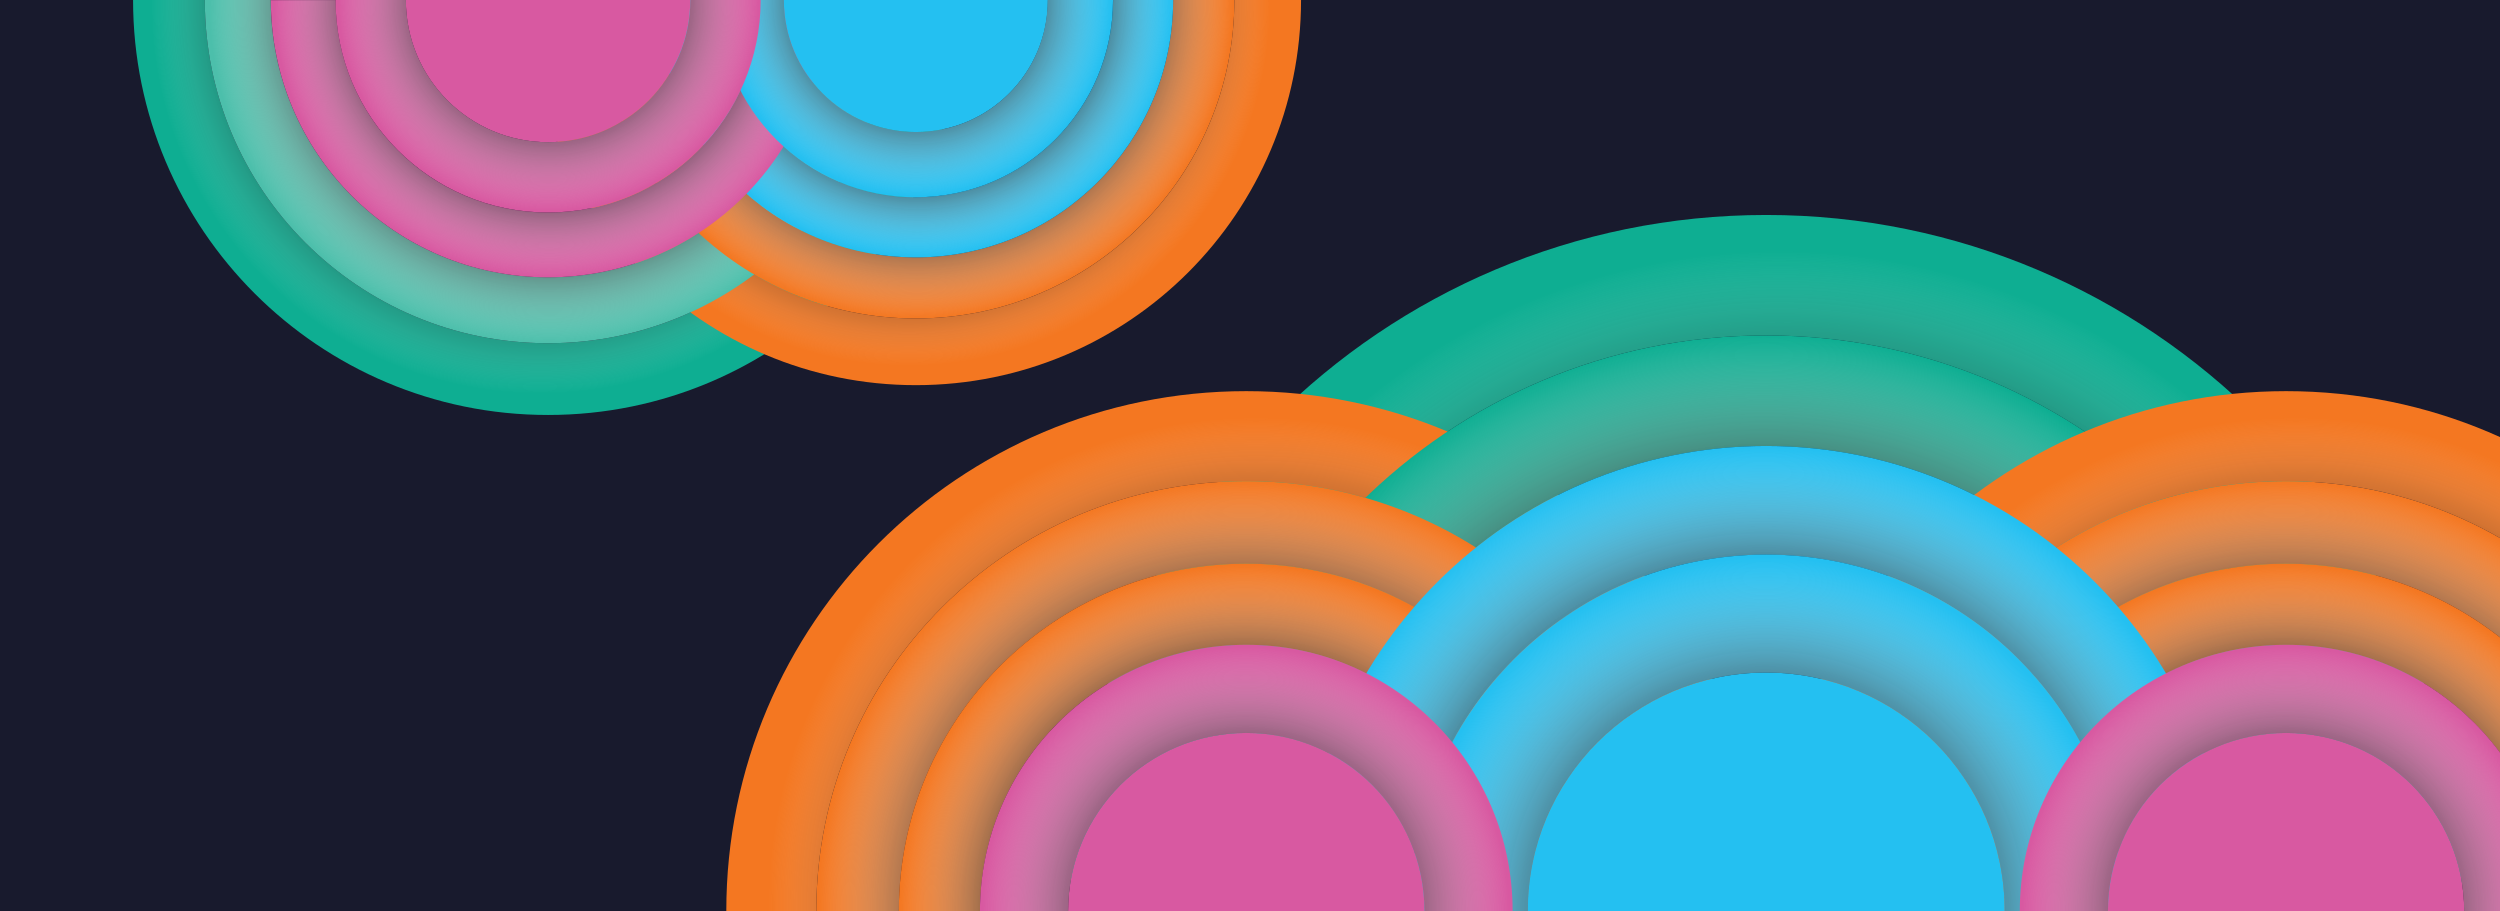 <?xml version="1.0" encoding="utf-8"?><svg version="1.1" id="Layer_1" xmlns="http://www.w3.org/2000/svg" xmlns:xlink="http://www.w3.org/1999/xlink" x="0px" y="0px"
	 viewBox="0 0 1920 700" style="enable-background:new 0 0 1920 700;" xml:space="preserve"><style>.a{stop-color:#000;stop-opacity:0.4;}.b{stop-color:#FFF;stop-opacity:0;}.c{stop-color:#000;}</style><style type="text/css">  
	.st0{clip-path:url(#SVGID_2_);}
	.st1{fill:#181A2D;}
	.st2{fill:#0EAE92;}
	.st3{fill:url(#SVGID_3_);}
	.st4{fill:#F47721;}
	.st5{fill:url(#SVGID_4_);}
	.st6{fill:url(#SVGID_5_);}
	.st7{fill:url(#SVGID_6_);}
	.st8{fill:url(#SVGID_7_);}
	.st9{fill:url(#SVGID_8_);}
	.st10{fill:url(#SVGID_9_);}
	.st11{fill:url(#SVGID_10_);}
	.st12{fill:#24C0F1;}
	.st13{fill:url(#SVGID_11_);}
	.st14{fill:url(#SVGID_12_);}
	.st15{fill:#D859A1;}
	.st16{fill:url(#SVGID_13_);}
	.st17{fill:url(#SVGID_14_);}
	.st18{fill:url(#SVGID_15_);}
	.st19{fill:url(#SVGID_16_);}
	.st20{fill:#4CBFAB;}
	.st21{fill:url(#SVGID_17_);}
	.st22{fill:url(#SVGID_18_);}
	.st23{fill:url(#SVGID_19_);}
	.st24{fill:url(#SVGID_20_);}
	.st25{fill:url(#SVGID_21_);}
	.st26{fill:url(#SVGID_22_);}
</style><title>  INN-Lab-Hero</title><defs><rect id="SVGID_1_" y="-1" width="1920" height="702.1"/></defs><clipPath id="SVGID_2_"><use xlink:href="#SVGID_1_"/></clipPath><g class="st0"><g id="Background"><rect y="-1" class="st1" width="1920" height="702.1"/></g><g id="Texture"><path class="st2" d="M1356.4 165.1c-295.2 0-534.6 239.4-534.6 534.6h92.5c0-244.2 197.9-442.1 442.1-442.1s442.1 197.9 442.1 442.1h92.5C1891 404.5 1651.7 165.1 1356.4 165.1z"/><radialGradient id="SVGID_3_" cx="1366.56" cy="8.28" r="501.23" gradientTransform="matrix(1 0 0 -1 0 702)" gradientUnits="userSpaceOnUse"><stop offset="0.78" class="a"/><stop offset="1" class="b"/></radialGradient><path class="st3" d="M1356.4 165.1c-295.2 0-534.6 239.4-534.6 534.6h92.5c0-244.2 197.9-442.1 442.1-442.1s442.1 197.9 442.1 442.1h92.5C1891 404.5 1651.7 165.1 1356.4 165.1z"/><path class="st4" d="M957.1 300.4c-220.5 0-399.3 178.8-399.3 399.3h69.1c0-182.4 147.8-330.2 330.2-330.2s330.2 147.8 330.2 330.2h69.1C1356.4 479.2 1177.7 300.4 957.1 300.4z"/><radialGradient id="SVGID_4_" cx="964.71" cy="6.77" r="374.35" gradientTransform="matrix(1 0 0 -1 0 702)" gradientUnits="userSpaceOnUse"><stop offset="0.78" class="a"/><stop offset="1" class="b"/></radialGradient><path class="st5" d="M957.1 300.4c-220.5 0-399.3 178.8-399.3 399.3h69.1c0-182.4 147.8-330.2 330.2-330.2s330.2 147.8 330.2 330.2h69.1C1356.4 479.2 1177.7 300.4 957.1 300.4z"/><path class="st2" d="M1356.4 342.5c197.3 0 357.2 159.9 357.2 357.2h84.9c0-244.2-197.9-442.1-442.1-442.1S914.3 455.5 914.3 699.7h84.9C999.2 502.4 1159.1 342.5 1356.4 342.5z"/><radialGradient id="SVGID_5_" cx="1354.6" cy="6.78" r="438.22" gradientTransform="matrix(1 0 0 -1 0 702)" gradientUnits="userSpaceOnUse"><stop offset="0.64" class="c"/><stop offset="1" class="b"/></radialGradient><path class="st6" d="M1356.4 342.5c197.3 0 357.2 159.9 357.2 357.2h84.9c0-244.2-197.9-442.1-442.1-442.1S914.3 455.5 914.3 699.7h84.9C999.2 502.4 1159.1 342.5 1356.4 342.5z"/><path class="st4" d="M957.1 432.9c147.3 0 266.8 119.4 266.8 266.8h63.4c0-182.4-147.8-330.2-330.2-330.2S626.9 517.3 626.9 699.7h63.4C690.3 552.4 809.8 432.9 957.1 432.9z"/><radialGradient id="SVGID_6_" cx="955.78" cy="5.65" r="327.29" gradientTransform="matrix(1 0 0 -1 0 702)" gradientUnits="userSpaceOnUse"><stop offset="0.64" class="c"/><stop offset="1" class="b"/></radialGradient><path class="st7" d="M957.1 432.9c147.3 0 266.8 119.4 266.8 266.8h63.4c0-182.4-147.8-330.2-330.2-330.2S626.9 517.3 626.9 699.7h63.4C690.3 552.4 809.8 432.9 957.1 432.9z"/><path class="st4" d="M1755.7 432.9c147.3 0 266.8 119.4 266.8 266.8h63.4c0-182.4-147.8-330.2-330.2-330.2s-330.2 147.8-330.2 330.2h63.4C1488.9 552.4 1608.3 432.9 1755.7 432.9z"/><radialGradient id="SVGID_7_" cx="1754.34" cy="5.65" r="327.29" gradientTransform="matrix(1 0 0 -1 0 702)" gradientUnits="userSpaceOnUse"><stop offset="0.64" class="c"/><stop offset="1" class="b"/></radialGradient><path class="st8" d="M1755.7 432.9c147.3 0 266.8 119.4 266.8 266.8h63.4c0-182.4-147.8-330.2-330.2-330.2s-330.2 147.8-330.2 330.2h63.4C1488.9 552.4 1608.3 432.9 1755.7 432.9z"/><path class="st4" d="M1755.7 300.4c-220.5 0-399.3 178.8-399.3 399.3h69.1c0-182.4 147.8-330.2 330.2-330.2s330.2 147.8 330.2 330.2h69.1C2155 479.2 1976.2 300.4 1755.7 300.4z"/><radialGradient id="SVGID_8_" cx="1763.27" cy="6.77" r="374.35" gradientTransform="matrix(1 0 0 -1 0 702)" gradientUnits="userSpaceOnUse"><stop offset="0.78" class="a"/><stop offset="1" class="b"/></radialGradient><path class="st9" d="M1755.7 300.4c-220.5 0-399.3 178.8-399.3 399.3h69.1c0-182.4 147.8-330.2 330.2-330.2s330.2 147.8 330.2 330.2h69.1C2155 479.2 1976.2 300.4 1755.7 300.4z"/><path class="st4" d="M957.1 432.9c-147.3 0-266.8 119.4-266.8 266.8h62.3c0-113 91.6-204.5 204.5-204.5s204.5 91.6 204.5 204.5h62.3C1223.9 552.4 1104.5 432.9 957.1 432.9z"/><radialGradient id="SVGID_9_" cx="955.71" cy="3.59" r="264.91" gradientTransform="matrix(1 0 0 -1 0 702)" gradientUnits="userSpaceOnUse"><stop offset="0.6" class="c"/><stop offset="1" class="b"/></radialGradient><path class="st10" d="M957.1 432.9c-147.3 0-266.8 119.4-266.8 266.8h62.3c0-113 91.6-204.5 204.5-204.5s204.5 91.6 204.5 204.5h62.3C1223.9 552.4 1104.5 432.9 957.1 432.9z"/><path class="st4" d="M1755.7 432.9c-147.3 0-266.8 119.4-266.8 266.8h62.3c0-113 91.6-204.5 204.5-204.5s204.5 91.6 204.5 204.5h62.3C2022.5 552.4 1903 432.9 1755.7 432.9z"/><radialGradient id="SVGID_10_" cx="1754.26" cy="3.59" r="264.91" gradientTransform="matrix(1 0 0 -1 0 702)" gradientUnits="userSpaceOnUse"><stop offset="0.6" class="c"/><stop offset="1" class="b"/></radialGradient><path class="st11" d="M1755.7 432.9c-147.3 0-266.8 119.4-266.8 266.8h62.3c0-113 91.6-204.5 204.5-204.5s204.5 91.6 204.5 204.5h62.3C2022.5 552.4 1903 432.9 1755.7 432.9z"/><path class="st12" d="M1356.4 342.5c-197.3 0-357.2 159.9-357.2 357.2h83.4c0-151.2 122.6-273.8 273.8-273.8s273.8 122.6 273.8 273.8h83.4C1713.6 502.4 1553.7 342.5 1356.4 342.5z"/><radialGradient id="SVGID_11_" cx="1354.5" cy="4.03" r="354.7" gradientTransform="matrix(1 0 0 -1 0 702)" gradientUnits="userSpaceOnUse"><stop offset="0.6" class="c"/><stop offset="1" class="b"/></radialGradient><path class="st13" d="M1356.4 342.5c-197.3 0-357.2 159.9-357.2 357.2h83.4c0-151.2 122.6-273.8 273.8-273.8s273.8 122.6 273.8 273.8h83.4C1713.6 502.4 1553.7 342.5 1356.4 342.5z"/><path class="st12" d="M1356.4 516.5c-101.2 0-183.2 82-183.2 183.2v0h366.4C1539.6 598.5 1457.6 516.5 1356.4 516.5z"/><path class="st12" d="M1356.4 516.5c101.2 0 183.2 82 183.2 183.2h90.7c0-151.2-122.6-273.8-273.8-273.8s-273.8 122.6-273.8 273.8h90.7C1173.2 598.5 1255.2 516.5 1356.4 516.5z"/><radialGradient id="SVGID_12_" cx="1355.83" cy="3.37" r="270.76" gradientTransform="matrix(1 0 0 -1 0 702)" gradientUnits="userSpaceOnUse"><stop offset="0.43" class="c"/><stop offset="1" class="b"/></radialGradient><path class="st14" d="M1356.4 516.5c101.2 0 183.2 82 183.2 183.2h90.7c0-151.2-122.6-273.8-273.8-273.8s-273.8 122.6-273.8 273.8h90.7C1173.2 598.5 1255.2 516.5 1356.4 516.5z"/><path class="st15" d="M957.1 562.9c-75.6 0-136.8 61.3-136.8 136.8H1094C1094 624.1 1032.7 562.9 957.1 562.9 957.2 562.9 957.2 562.9 957.1 562.9z"/><path class="st15" d="M957.1 562.9c75.6 0 136.8 61.2 136.9 136.8 0 0 0 0 0 0h67.7c0-113-91.6-204.5-204.5-204.5s-204.6 91.6-204.6 204.5h67.7C820.3 624.1 881.6 562.9 957.1 562.9z"/><radialGradient id="SVGID_13_" cx="956.7" cy="3.1" r="202.22" gradientTransform="matrix(1 0 0 -1 0 702)" gradientUnits="userSpaceOnUse"><stop offset="0.43" class="c"/><stop offset="1" class="b"/></radialGradient><path class="st16" d="M957.1 562.9c75.6 0 136.8 61.2 136.9 136.8 0 0 0 0 0 0h67.7c0-113-91.6-204.5-204.5-204.5s-204.6 91.6-204.6 204.5h67.7C820.3 624.1 881.6 562.9 957.1 562.9z"/><path class="st15" d="M1755.7 562.9c-75.6 0-136.8 61.3-136.8 136.8h273.6C1892.5 624.1 1831.2 562.9 1755.7 562.9z"/><path class="st15" d="M1755.7 562.9c75.6 0 136.8 61.3 136.8 136.8v0h67.7c0-113-91.6-204.5-204.5-204.5s-204.5 91.6-204.5 204.5h67.7C1618.9 624.1 1680.1 562.9 1755.7 562.9L1755.7 562.9z"/><radialGradient id="SVGID_14_" cx="1755.25" cy="3.1" r="202.22" gradientTransform="matrix(1 0 0 -1 0 702)" gradientUnits="userSpaceOnUse"><stop offset="0.43" class="c"/><stop offset="1" class="b"/></radialGradient><path class="st17" d="M1755.7 562.9c75.6 0 136.8 61.3 136.8 136.8v0h67.7c0-113-91.6-204.5-204.5-204.5s-204.5 91.6-204.5 204.5h67.7C1618.9 624.1 1680.1 562.9 1755.7 562.9L1755.7 562.9z"/><path class="st2" d="M420.9 318.7c176 0 318.7-142.7 318.7-318.7h-55.1c0 145.6-118 263.6-263.6 263.6S157.3 145.6 157.3 0h-55.1C102.2 176 244.9 318.7 420.9 318.7z"/><radialGradient id="SVGID_15_" cx="903.16" cy="2860.98" r="298.82" gradientTransform="matrix(-1 0 0 1 1318.01 -2857.41)" gradientUnits="userSpaceOnUse"><stop offset="0.78" class="a"/><stop offset="1" class="b"/></radialGradient><path class="st18" d="M420.9 318.7c176 0 318.7-142.7 318.7-318.7h-55.1c0 145.6-118 263.6-263.6 263.6S157.3 145.6 157.3 0h-55.1C102.2 176 244.9 318.7 420.9 318.7z"/><path class="st4" d="M703.4 295.8c163.4 0 295.8-132.4 295.8-295.8H948c0 135.1-109.5 244.6-244.7 244.6S458.7 135.1 458.7 0h-51.2C407.5 163.4 540 295.8 703.4 295.8z"/><radialGradient id="SVGID_16_" cx="620.25" cy="2860.72" r="277.36" gradientTransform="matrix(-1 0 0 1 1318.01 -2857.41)" gradientUnits="userSpaceOnUse"><stop offset="0.78" class="a"/><stop offset="1" class="b"/></radialGradient><path class="st19" d="M703.4 295.8c163.4 0 295.8-132.4 295.8-295.8H948c0 135.1-109.5 244.6-244.7 244.6S458.7 135.1 458.7 0h-51.2C407.5 163.4 540 295.8 703.4 295.8z"/><path class="st20" d="M420.9 213c-117.6 0-213-95.3-213-213h-50.6c0 145.6 118 263.6 263.6 263.6S684.5 145.6 684.5 0h-50.6C633.8 117.6 538.5 213 420.9 213z"/><radialGradient id="SVGID_17_" cx="896.03" cy="2860.08" r="261.25" gradientTransform="matrix(-1 0 0 1 1318.01 -2857.41)" gradientUnits="userSpaceOnUse"><stop offset="0.64" class="c"/><stop offset="1" class="b"/></radialGradient><path class="st21" d="M420.9 213c-117.6 0-213-95.3-213-213h-50.6c0 145.6 118 263.6 263.6 263.6S684.5 145.6 684.5 0h-50.6C633.8 117.6 538.5 213 420.9 213z"/><path class="st4" d="M703.4 197.7c-109.2 0-197.7-88.5-197.7-197.7h-47c0 135.1 109.5 244.6 244.6 244.6S948 135.1 948 0h-47C901 109.2 812.5 197.7 703.4 197.7z"/><radialGradient id="SVGID_18_" cx="613.63" cy="2859.89" r="242.49" gradientTransform="matrix(-1 0 0 1 1318.01 -2857.41)" gradientUnits="userSpaceOnUse"><stop offset="0.64" class="c"/><stop offset="1" class="b"/></radialGradient><path class="st22" d="M703.4 197.7c-109.2 0-197.7-88.5-197.7-197.7h-47c0 135.1 109.5 244.6 244.6 244.6S948 135.1 948 0h-47C901 109.2 812.5 197.7 703.4 197.7z"/><path class="st12" d="M703.4 197.7C812.5 197.7 901 109.2 901 0h-46.1c0 83.7-67.8 151.5-151.5 151.5S551.8 83.7 551.8 0c0 0 0 0 0 0h-46.1C505.7 109.2 594.2 197.7 703.4 197.7z"/><radialGradient id="SVGID_19_" cx="613.57" cy="2858.37" r="196.28" gradientTransform="matrix(-1 0 0 1 1318.01 -2857.41)" gradientUnits="userSpaceOnUse"><stop offset="0.6" class="c"/><stop offset="1" class="b"/></radialGradient><path class="st23" d="M703.4 197.7C812.5 197.7 901 109.2 901 0h-46.1c0 83.7-67.8 151.5-151.5 151.5S551.8 83.7 551.8 0c0 0 0 0 0 0h-46.1C505.7 109.2 594.2 197.7 703.4 197.7z"/><path class="st15" d="M420.9 213c117.6 0 213-95.3 213-213h-49.7c0 90.2-73.1 163.2-163.2 163.3 0 0 0 0-0.1 0 -90.2 0-163.2-73.1-163.2-163.2h-49.7C207.9 117.6 303.3 213 420.9 213z"/><radialGradient id="SVGID_20_" cx="895.97" cy="2858.44" r="211.46" gradientTransform="matrix(-1 0 0 1 1318.01 -2857.41)" gradientUnits="userSpaceOnUse"><stop offset="0.6" class="c"/><stop offset="1" class="b"/></radialGradient><path class="st24" d="M420.9 213c117.6 0 213-95.3 213-213h-49.7c0 90.2-73.1 163.2-163.2 163.3 0 0 0 0-0.1 0 -90.2 0-163.2-73.1-163.2-163.2h-49.7C207.9 117.6 303.3 213 420.9 213z"/><path class="st12" d="M703.4 101.4c56 0 101.4-45.4 101.4-101.4H602C602 56 647.4 101.4 703.4 101.4 703.4 101.4 703.4 101.4 703.4 101.4z"/><path class="st12" d="M703.4 101.4C647.4 101.4 602 56 602 0c0 0 0 0 0 0h-50.2c0 83.7 67.8 151.5 151.5 151.5 0 0 0 0 0 0 83.7 0 151.5-67.8 151.5-151.5h-50.2C804.8 56 759.4 101.4 703.4 101.4z"/><radialGradient id="SVGID_21_" cx="614.31" cy="2858" r="149.83" gradientTransform="matrix(-1 0 0 1 1318.01 -2857.41)" gradientUnits="userSpaceOnUse"><stop offset="0.43" class="c"/><stop offset="1" class="b"/></radialGradient><path class="st25" d="M703.4 101.4C647.4 101.4 602 56 602 0c0 0 0 0 0 0h-50.2c0 83.7 67.8 151.5 151.5 151.5 0 0 0 0 0 0 83.7 0 151.5-67.8 151.5-151.5h-50.2C804.8 56 759.4 101.4 703.4 101.4z"/><path class="st15" d="M420.9 109.2c60.3 0 109.2-48.9 109.2-109.2H311.7C311.7 60.3 360.6 109.2 420.9 109.2z"/><path class="st15" d="M420.9 109.2c-60.3 0-109.2-48.9-109.2-109.2h-54c0 90.1 73.1 163.2 163.2 163.2 90.2 0 163.3-73.1 163.3-163.2 0 0 0 0 0 0h-54C530.2 60.3 481.3 109.2 420.9 109.2 420.9 109.2 420.9 109.2 420.9 109.2z"/><radialGradient id="SVGID_22_" cx="896.76" cy="2858.05" r="161.42" gradientTransform="matrix(-1 0 0 1 1318.01 -2857.41)" gradientUnits="userSpaceOnUse"><stop offset="0.43" class="c"/><stop offset="1" class="b"/></radialGradient><path class="st26" d="M420.9 109.2c-60.3 0-109.2-48.9-109.2-109.2h-54c0 90.1 73.1 163.2 163.2 163.2 90.2 0 163.3-73.1 163.3-163.2 0 0 0 0 0 0h-54C530.2 60.3 481.3 109.2 420.9 109.2 420.9 109.2 420.9 109.2 420.9 109.2z"/></g></g></svg>